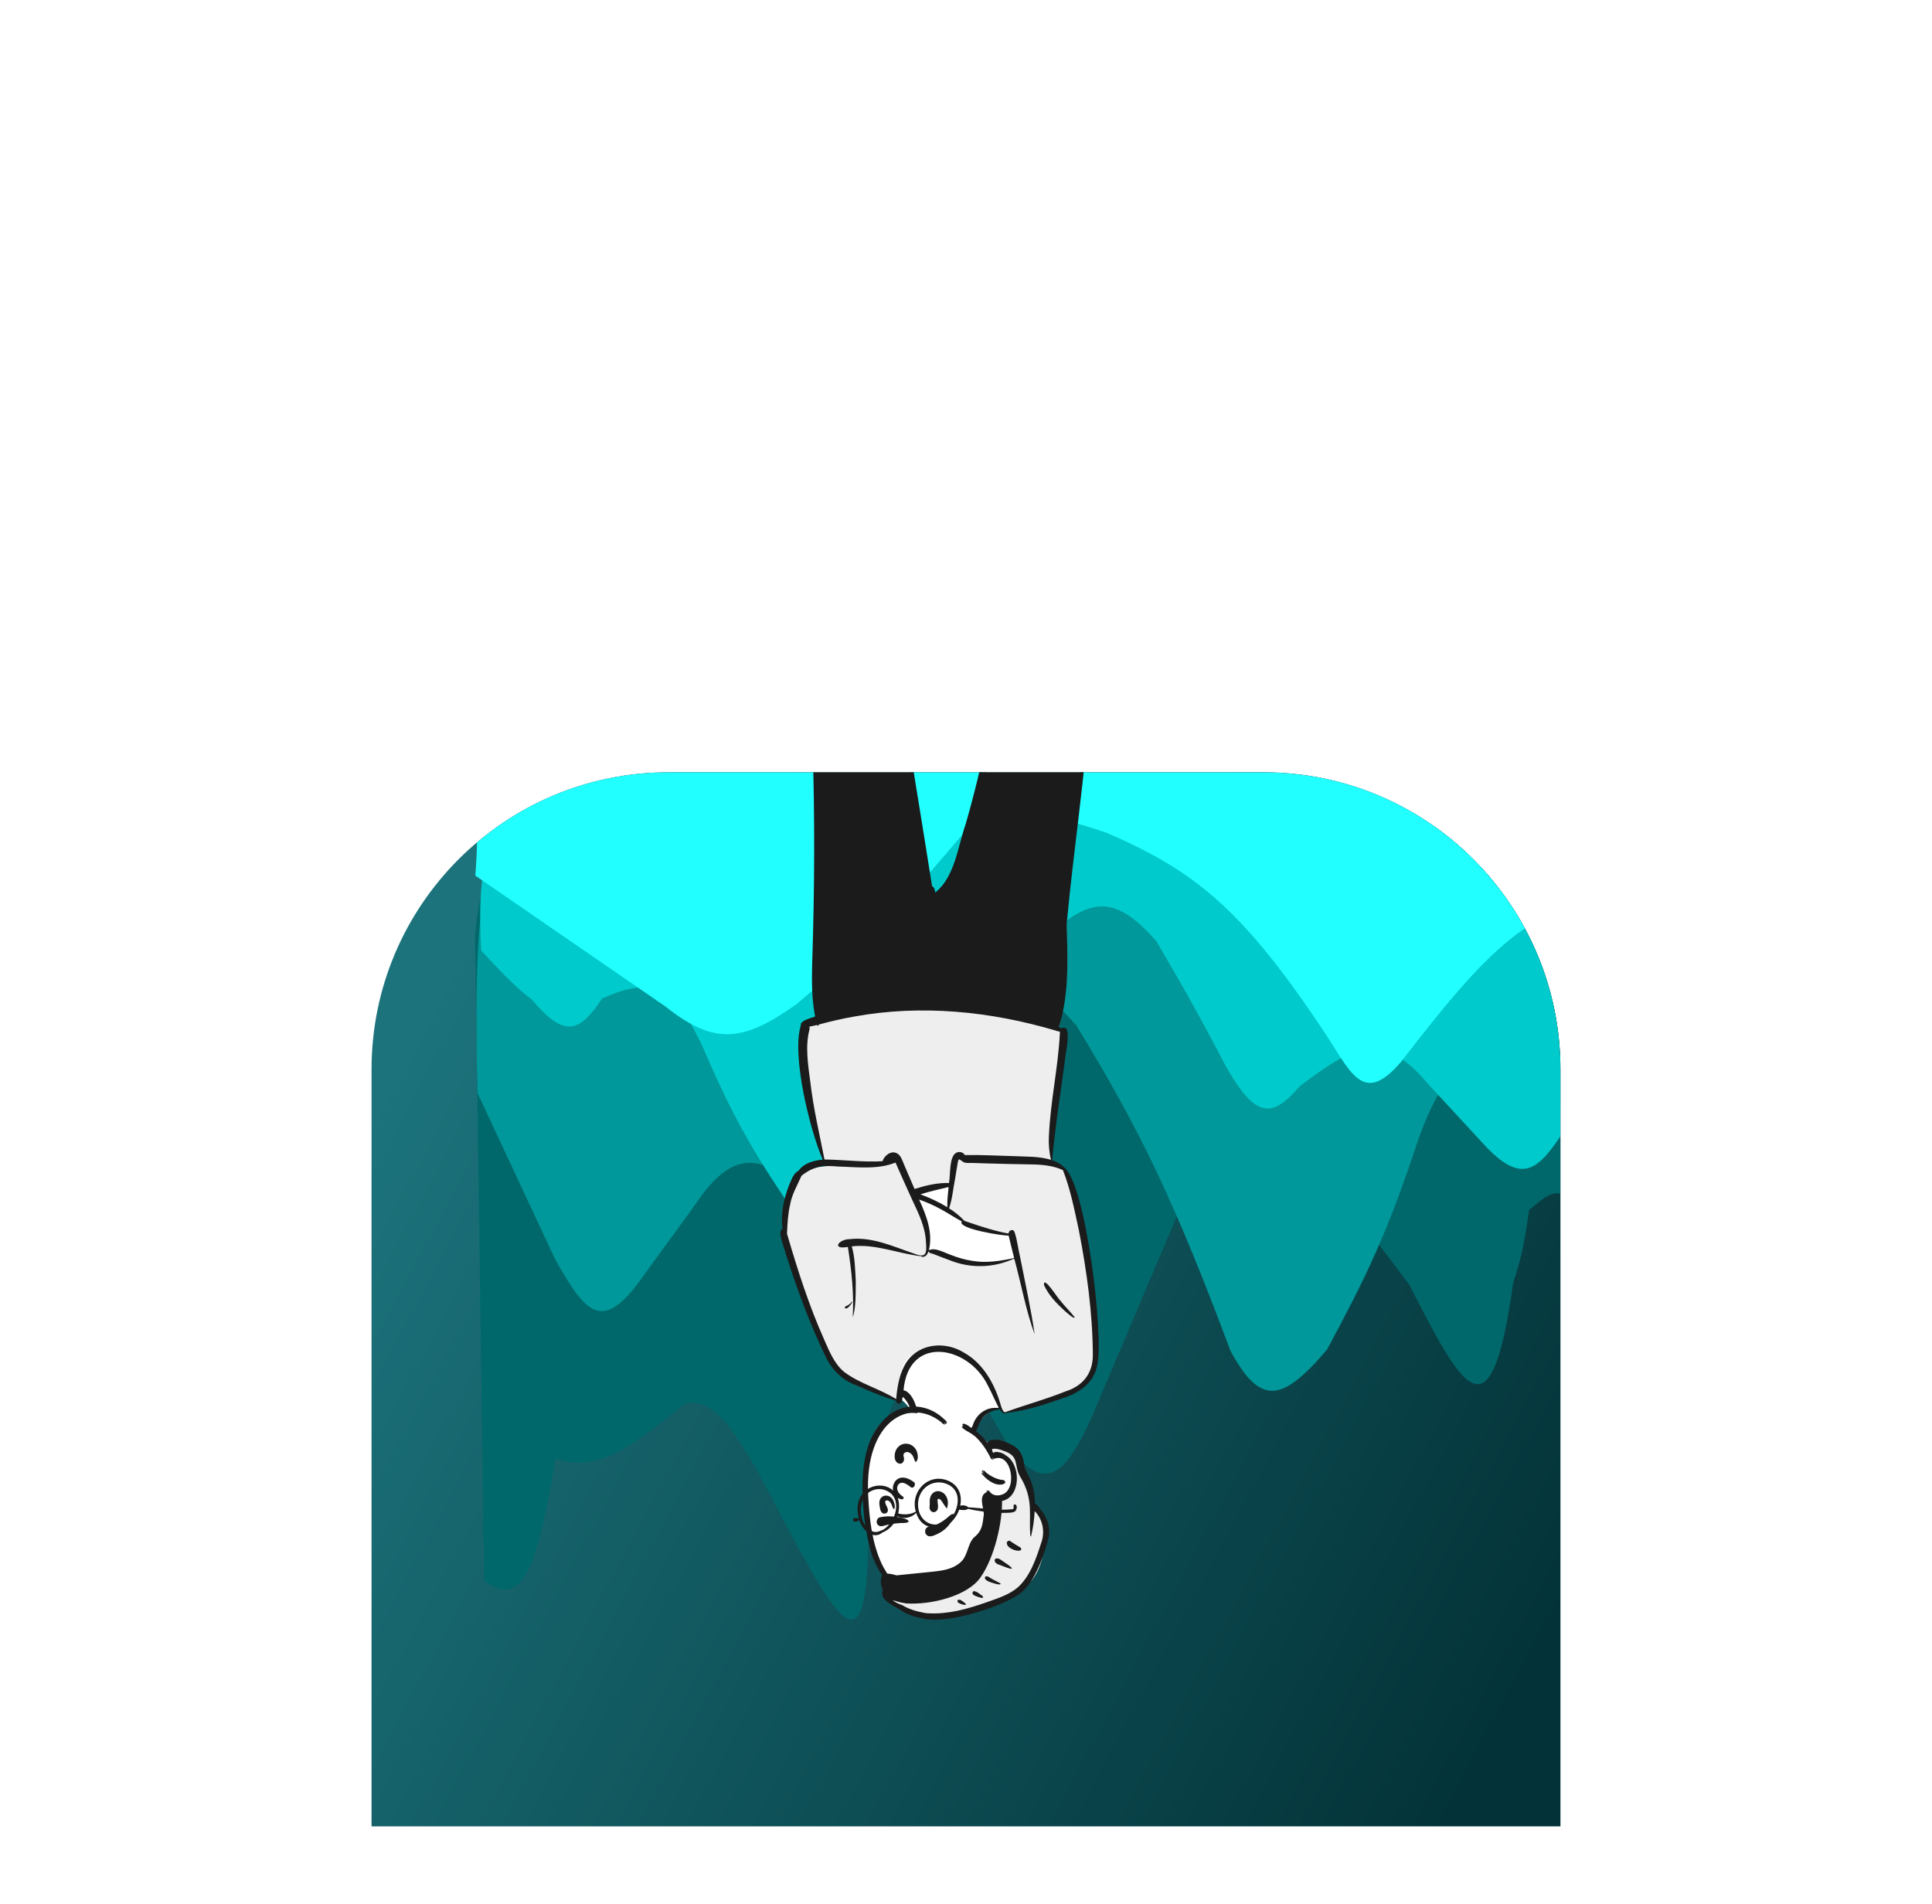 <svg width="416" height="410" viewBox="0 0 416 410" fill="none" xmlns="http://www.w3.org/2000/svg">
<g filter="url(#filter0_dddddd_116_6681)">
<g clip-path="url(#clip0_116_6681)">
<path d="M80 67C80 31.654 108.654 3 144 3H272C307.346 3 336 31.654 336 67V230H80V67Z" fill="url(#paint0_linear_116_6681)"/>
<g filter="url(#filter1_d_116_6681)">
<path d="M322.748 105.331L337.698 136.083L336.545 54.549C336.298 31.543 334.956 20.711 325.131 14.153L91.19 17.463C83.406 22.085 81.155 26.845 80.296 38.55L82.258 177.201C89.924 182.524 93.299 176.844 97.624 150.818C106.015 153.508 112.466 149.73 125.263 139.088C132.39 136.897 137.936 147.043 148.038 166.676C158.98 186.646 164.825 196.497 164.998 166.436L165.073 165.734C167.145 146.485 168.329 135.479 179.51 129.163C185.239 130.518 189.042 137.273 195.754 149.194L195.886 149.428C203.317 157.5 207.458 155.792 214.783 137.822L235.429 89.123C242.796 79.021 246.728 72.553 260.607 88.767C265.937 93.45 270.045 98.04 281.415 113.33C292.557 134.831 298.967 148.366 303.795 113.013C305.585 107.666 306.296 104.136 307.245 97.265C312.396 93.097 315.119 89.415 322.748 105.331Z" fill="#00686B"/>
</g>
<g filter="url(#filter2_d_116_6681)">
<path d="M319.892 68.713C322.684 66.015 324.919 63.318 330.454 55.771C330.719 37.802 329.489 28.424 322.361 14.193L88.405 17.503C82.711 23.221 79.713 27.547 80.82 72.095L97.529 107.866C103.686 118.739 107.232 123.732 115.173 113.302L127.387 96.547C137.18 81.685 143.564 86.578 155.011 96.156C161.336 104.511 164.802 104.162 170.796 90.721C176.215 77.307 179.347 70.211 184.999 57.829C193.852 45.111 199.316 45.853 209.724 57.479C223.866 80.593 231.105 96.031 242.952 127.603C249.38 139.48 254.032 138.74 263.755 127.309C272.126 111.672 276.683 102.508 283.411 82.021C289.225 65.967 294.008 63.589 304.716 68.927C309.874 77.587 313.069 79.027 319.892 68.713Z" fill="#00989A"/>
</g>
<g filter="url(#filter3_d_116_6681)">
<path d="M92.491 51.938C89.633 49.76 87.329 47.567 81.604 41.414C80.874 26.429 81.859 18.572 88.61 6.514L322.416 3.206C328.253 7.829 337.538 10.299 337.587 47.496L315.645 78.837C309.776 88.069 306.364 92.326 298.16 83.83L285.524 70.167C275.356 58.022 269.105 62.27 257.917 70.558C251.816 77.693 248.344 77.492 242.008 66.433C236.246 55.381 232.933 49.542 226.966 39.358C217.791 28.977 212.352 29.737 202.256 39.708C188.729 59.359 181.897 72.428 170.882 99.077C164.769 109.154 160.102 108.657 150.092 99.371C141.324 86.542 136.534 79.014 129.281 62.096C123.056 48.852 118.217 46.992 107.658 51.724C102.73 59.083 99.576 60.367 92.491 51.938Z" fill="#00CACB"/>
</g>
<g filter="url(#filter4_d_116_6681)">
<path d="M279.691 65.345C300.469 38.397 312.321 25.686 336.002 33.056C336.476 28.122 336.628 25.457 335.841 21.648C335.57 2.506 336.638 1.008 332.902 -2.957L79.999 0.621C80.105 8.121 81.371 12.224 80.348 25.263L121.27 53.438C132.155 62.139 138.325 60.777 149.387 53.04C163.073 41.569 170.951 33.199 185.201 16.477C197.261 10.583 204.085 11.931 216.286 16.037C234.972 24.178 245.415 32.012 263.896 60.092C269.204 68.419 271.904 74.459 279.691 65.345Z" fill="#22FFFF"/>
</g>
<path fill-rule="evenodd" clip-rule="evenodd" d="M157.842 -88.973C157.389 -86.541 158.266 -84.65 160.628 -83.319C160.849 -82.753 165.38 -81.066 169.029 -78.473C172.307 -76.144 174.746 -72.866 174.85 -72.683C175.374 -71.49 175.674 -70.621 175.749 -70.076C176.293 -66.155 176.166 -63.567 176.455 -62.352C174.836 -62.056 175.293 53.547 176.088 57.348C175.038 57.643 173.924 57.955 172.938 58.647C172.859 58.672 173.001 58.923 172.999 58.971C170.673 64.505 175.277 82.837 177.913 87.86C175.979 87.99 173.44 88.376 172.31 90.187C171.75 90.413 171.406 90.782 171.153 91.363C170.857 91.919 170.584 92.501 170.342 93.096C169.165 96.072 168.495 99.351 169.05 102.558C168.969 102.59 168.546 102.609 168.53 102.739C168.52 103.533 168.68 104.226 168.927 104.966C171.468 113.312 174.455 121.509 178.286 129.311C180.217 133.491 183.931 134.9 187.779 136.348C189.631 137.059 191.488 137.891 193.409 138.329C193.438 138.474 193.342 138.92 193.59 138.874C193.895 138.792 193.813 138.254 193.915 137.947C198.463 141.706 195.754 143.839 198.487 145.888C201.29 147.336 204.638 147.27 207.649 146.817C208.763 146.739 209.634 146.155 209.85 144.919C210.711 142.345 212.886 140.391 215.315 139.724C215.533 140.11 216.134 141.217 216.432 140.849C219.967 140.58 225.28 138.953 228.553 137.764C231.844 136.708 235.144 134.884 235.861 130.904C237.169 123.81 233.54 95.004 229.204 89.597L229.07 89.6C228.308 88.812 227.292 88.252 226.151 87.894C226.076 85.291 226.729 82.722 227.004 80.162C227.668 75.514 228.136 70.869 228.894 66.193C228.878 65.676 230.389 58.532 228.685 60.019C228.315 59.838 227.862 59.643 227.464 59.476C229.152 54.754 229.718 47.22 229.363 41.481C229.198 38.062 229.212 35.06 229.779 31.531C233.831 1.652 235.851 -64.906 235.924 -65.798C235.99 -66.65 235.155 -71.228 235.666 -72.465C236.121 -73.562 238.261 -73.007 238.649 -73.439C239.628 -75.348 239.101 -76.52 239.89 -78.419C240.316 -78.868 241.268 -79.85 241.566 -80.527C242.196 -81.243 252.766 -89.451 252.279 -90.616C252.279 -90.616 252.307 -91.185 252.319 -91.309C253.018 -97.233 251.477 -97.124 246.45 -97.797C239.102 -98.92 233.755 -96.007 227.73 -92.158C225.74 -90.57 222.94 -87.578 224.019 -84.204C224.054 -83.996 224.754 -80.43 225.048 -78.617C224.682 -77.629 225.277 -77.226 226.831 -77.407C226.464 -76.932 225.85 -70.929 226.169 -70.15C226.43 -68.123 226.218 -66.266 226.388 -64.176C225.406 -64.217 211.649 25.46 201.077 31.408C200.987 30.819 201.074 29.714 200.351 29.631C195.917 1.342 185.437 -62.012 185.064 -62.109C185.491 -65.376 185.184 -72.898 185.07 -76.12C185.151 -76.209 185.525 -76.603 185.584 -76.698C185.598 -76.674 185.84 -76.96 185.853 -76.967L185.89 -76.883C186.918 -79.724 188.463 -82.669 186.893 -85.354C187.983 -85.31 187.72 -87.585 187.728 -88.637C187.03 -90.669 169.228 -95.534 165.288 -95.646C163.987 -95.842 158.054 -93.521 156.908 -93.176C155.42 -92.812 157.009 -89.826 157.842 -88.973Z" fill="white"/>
<path fill-rule="evenodd" clip-rule="evenodd" d="M215.426 139.922L215.315 139.724C212.512 131.869 208.256 127.748 202.546 127.361C196.837 126.974 193.981 129.078 193.977 133.674L193.545 138.877C193.353 138.863 193.436 138.464 193.408 138.329C191.487 137.891 189.63 137.059 187.779 136.348L187.203 136.131C183.564 134.752 180.12 133.282 178.286 129.311C174.454 121.509 171.467 113.312 168.926 104.967C168.679 104.226 168.519 103.533 168.53 102.739C168.546 102.609 168.968 102.59 169.049 102.559C168.494 99.352 169.165 96.072 170.342 93.096C170.584 92.501 170.856 91.919 171.152 91.363C171.406 90.782 171.75 90.413 172.309 90.187C173.44 88.376 175.979 87.99 177.913 87.86C175.277 82.837 170.673 64.505 172.999 58.972C173.001 58.923 172.892 57.537 172.972 57.511C173.957 56.819 175.762 56.372 176.812 56.077L178.701 55.707C178.613 55.2 175.908 54.92 175.831 51.983L228.246 48.253C228.029 52.349 228.161 55.086 227.086 58.091L228.557 58.628C228.909 58.777 228.367 59.864 228.685 60.019C230.388 58.533 228.878 65.676 228.894 66.193C228.135 70.869 227.667 75.514 227.004 80.162C226.728 82.722 226.439 84.743 226.514 87.346C227.631 87.696 228.122 87.66 228.878 88.423L229.172 88.793L229.426 89.574C233.762 94.981 237.168 123.81 235.861 130.904C235.143 134.884 231.843 136.708 228.552 137.764L228.354 137.836C225.068 139.018 219.896 140.585 216.431 140.849C216.175 141.166 215.694 140.39 215.426 139.922ZM209.783 108.994C212.486 108.889 215.346 108.43 218.361 107.616L218.811 106.862L218.162 102.455C216.298 102.741 214.316 102.531 212.214 101.825L212.114 101.791C209.975 101.057 208.444 100.49 207.522 100.089L204.124 97.2L204.968 91.773L204.714 91.77C200.596 91.727 198.295 92.041 197.81 92.714C197.316 93.4 197.111 94.082 197.196 94.761L197.307 95.021C199.102 99.223 199.92 101.939 199.761 103.166C199.6 104.418 199.638 105.393 199.874 106.091L200.108 106.213C203.908 108.169 207.133 109.096 209.783 108.994Z" fill="#EEEEEE"/>
<path fill-rule="evenodd" clip-rule="evenodd" d="M209.146 145.638C208.577 145.679 208.438 144.901 208.815 144.562L208.83 144.549C209.152 144.279 209.299 144.043 209.463 143.626C210.243 141.056 212.662 139.505 215.104 139.95C214.197 138.27 213.568 136.634 212.662 134.983C208.449 126.415 195.609 124.07 194.549 136.091C196.901 136.493 198.504 142.166 197.073 143.933L197.025 143.726C196.507 141.5 196.123 139.215 194.5 137.584C194.452 137.57 194.407 137.567 194.362 137.569C194.315 137.879 194.258 138.185 194.184 138.486C194.005 139.221 192.962 139.124 192.961 138.337C189.815 137.424 186.774 136.075 183.748 134.776C181.232 133.695 179.132 131.668 177.878 129.048C174.37 121.884 171.61 114.284 169.163 106.627C168.979 105.586 167.223 101.761 168.504 101.337C168.063 98.147 168.75 94.876 169.895 91.952C170.436 90.849 170.789 89.335 171.942 88.839C173.093 87.125 175.299 86.607 177.144 86.418C174.409 80.118 170.399 63.957 172.44 57.514C172.196 56.479 174.812 55.882 175.508 55.617C174.796 51.931 174.773 48.108 174.873 44.365C175.937 12.43 175.136 -19.609 171.491 -51.37C171.272 -53.35 171.043 -55.33 170.804 -57.308L170.66 -58.494C170.471 -60.073 170.301 -61.647 170.272 -63.245C170.262 -63.8 170.67 -64.149 171.089 -64.194C172.464 -65.233 174.361 -65.314 175.987 -65.615C175.632 -67.324 175.366 -70.002 174.805 -71.43C173.765 -71.09 173.045 -72.134 174.07 -72.779C172.75 -73.511 172.028 -74.982 170.955 -75.993C168.166 -74.625 167.565 -76.484 169.867 -77.003C169.214 -77.553 168.525 -78.058 167.813 -78.535L167.764 -78.526C166.952 -78.359 165.438 -77.56 165.013 -78.524C164.812 -79.225 165.604 -79.481 166.18 -79.589C165.652 -79.924 165.122 -80.256 164.592 -80.588C164.149 -80.353 163.711 -80.065 163.257 -79.873C162.133 -79.553 161.973 -81.157 163.45 -81.305C162.494 -82.017 161.23 -81.537 160.597 -82.569C158.391 -83.441 157.254 -86.289 157.671 -88.616C156.882 -89.326 156.304 -90.414 156.199 -91.525C156.006 -92.713 156.833 -93.869 157.999 -94.228C159.307 -94.762 160.636 -95.254 161.963 -95.72L162.101 -95.778C163.192 -96.232 164.386 -96.648 165.539 -96.621C172.381 -96.44 181.599 -93.731 187.208 -90.133C188.614 -89.068 188.959 -86.312 187.118 -85.355C188.048 -83.679 187.684 -82.42 187.389 -80.543C187.182 -79.319 186.885 -78.059 186.303 -76.91C186.251 -76.809 186.117 -76.833 186.106 -76.931C185.975 -78.199 186.033 -79.504 186.07 -80.787L186.074 -80.929C186.107 -82.113 186.265 -82.554 185.928 -83.66C185.116 -86.484 178.294 -87.646 175.589 -88.719C173.474 -89.345 171.331 -89.895 169.16 -90.368L169.001 -90.399C167.17 -90.765 165.276 -91.352 163.378 -90.936C162.418 -90.111 160.922 -90.275 159.983 -89.337C158.581 -87.548 159.834 -85.054 160.924 -83.52C161.906 -83.906 162.792 -83.006 163.544 -82.541L163.572 -82.523C164.34 -82.036 165.072 -82.427 165.841 -81.94L166.009 -81.981C168.74 -82.661 170.846 -83.396 166.522 -81.513C167.264 -81.047 168.008 -80.577 168.731 -80.081C170.165 -80.327 171.713 -81.214 173.05 -81.341C172.184 -80.389 170.973 -79.833 169.833 -79.284C170.53 -78.751 171.195 -78.177 171.795 -77.54L172.338 -77.711C175.674 -78.755 176.989 -79.07 172.537 -76.666C173.471 -75.618 173.678 -74.021 174.699 -73.041C176.263 -73.463 177.684 -74.277 178.932 -75.305C179.436 -75.732 179.808 -76.255 180.2 -76.779C182.045 -79.595 185.051 -80.135 186.112 -76.615C186.131 -76.543 186.028 -76.494 185.996 -76.554L185.992 -76.563C185.509 -77.638 184.049 -78.468 182.885 -77.743L182.85 -77.721C181.712 -77.014 181.223 -75.641 180.342 -74.686C179.152 -73.418 177.633 -72.54 176.056 -71.865C176.504 -70.332 176.744 -67.52 176.77 -65.702C179.459 -65.945 182.176 -65.908 184.844 -65.451C184.29 -68.811 184.399 -73.214 184.088 -76.217C183.767 -77.216 185.457 -77.913 185.678 -76.914C185.904 -73.661 185.794 -68.952 185.48 -65.3L185.672 -65.257C185.853 -65.215 186.044 -65.163 186.202 -65.075C187.892 -65.35 187.611 -60.62 187.947 -59.306C190.993 -30.154 196.148 -1.346 200.7 27.555C201.184 27.735 201.293 28.37 201.392 28.899C205.591 25.538 206.206 19.12 207.95 14.096C215.41 -11.854 218.142 -39.034 222.979 -65.648L222.947 -65.656C222.923 -65.662 222.923 -65.666 222.971 -65.664L222.982 -65.664L222.982 -65.665C222.618 -65.704 222.317 -66.108 222.523 -66.503C223.127 -67.981 224.974 -67.537 226.181 -67.492C225.978 -69.725 226.23 -74.57 225.875 -76.553C224.39 -76.525 224.226 -78.305 223.989 -79.358L223.969 -79.466C223.637 -81.267 222.624 -84.63 223.226 -86.12C222.157 -87.403 222.82 -89.228 223.841 -90.171C224.937 -91.127 226.324 -91.716 227.575 -92.469C233.489 -95.355 239.111 -100.696 246.56 -99.012L246.884 -98.95C252.097 -97.958 253.602 -97.486 252.792 -91.862C253.257 -90.744 253.308 -89.501 252.753 -88.475C251.753 -86.952 250.008 -86.073 248.638 -84.893C246.311 -83.044 243.822 -81.409 241.554 -79.49C241.644 -79.411 241.524 -79.376 241.453 -79.387C239.857 -77.913 240.106 -75.476 239.021 -73.689C238.768 -72.78 237.322 -72.505 236.36 -72.592C236.724 -70.93 235.557 -63.254 235.163 -68.629L235.16 -68.706C235.124 -69.537 234.893 -72.306 235.096 -72.858C231.876 -73.795 231.062 -77.103 230.278 -79.769L230.233 -79.78C230.014 -79.833 229.721 -79.871 229.604 -80.099C228.609 -79.351 228.377 -77.943 227.416 -77.154C227.703 -76.927 227.735 -76.476 227.607 -76.119C227.217 -74.256 227.122 -69.548 226.506 -67.46C229.799 -67.051 233.143 -66.907 236.376 -66.059C236.774 -66.521 237.632 -66.396 237.63 -65.59C237.317 -48.033 236.289 -30.503 234.815 -13.027C233.68 3.322 231.197 19.515 229.661 35.794L229.728 38.018C229.928 44.702 230.027 51.49 227.988 57.87C228.192 57.958 228.395 58.049 228.595 58.145C231.027 56.929 229.34 63.809 229.296 65.039C228.355 72.197 227.197 79.361 226.56 86.551C227.532 86.892 228.437 87.394 229.205 88.145C233.829 91.946 237.664 124.026 236.289 130.559C235.598 134.662 232.081 136.801 228.691 137.853L228.191 138.029C224.41 139.352 220.559 140.567 216.586 140.982C216.449 141.128 216.031 141.104 215.971 140.989C215.716 140.834 215.466 140.523 215.253 140.193C209.751 141.1 211.399 144.988 209.146 145.638ZM186.965 -85.607C187.665 -87.557 186.58 -88.977 184.824 -89.717C178.736 -92.509 171.975 -94.681 165.113 -94.881C163.046 -94.249 161.012 -93.257 158.918 -92.612L158.827 -92.59C158.088 -92.412 157.744 -92.249 157.841 -91.407L157.827 -91.064C157.802 -90.455 157.785 -89.848 157.848 -89.243C158.433 -90.967 160.345 -91.977 162.04 -92.386C164.695 -93.894 167.783 -92.584 170.468 -92.086C174.846 -90.818 184.284 -88.925 186.965 -85.607ZM224.48 -87.097L224.568 -87.13C225.333 -87.422 226.109 -87.773 226.987 -87.57C230.813 -89.157 234.528 -90.932 238.212 -92.774C242.176 -95.044 248.595 -97.755 252.298 -92.78C251.69 -95.441 252.367 -96.385 248.994 -96.924C243.61 -98.61 239.38 -97.477 235.073 -94.723C231.91 -92.884 228.49 -91.388 225.437 -89.404L225.396 -89.37C224.8 -88.867 224.092 -87.964 224.48 -87.097ZM232.987 -75.868C234.079 -73.866 236.85 -72.851 238.849 -73.682C238.979 -75.658 238.359 -77.841 239.438 -79.595C238.417 -79.75 237.398 -79.934 236.38 -80.127L235.448 -80.304C234.991 -80.395 234.407 -80.558 234.462 -81.086C234.524 -81.669 235.228 -81.519 235.697 -81.391L235.88 -81.34C237.199 -80.972 238.516 -80.595 239.821 -80.166C240.468 -81.007 241.354 -81.681 242.213 -82.333L241.845 -82.364C240.556 -82.472 239.255 -82.565 237.976 -82.799C237.416 -82.957 237.503 -83.786 238.072 -83.742C239.603 -83.37 241.131 -82.941 242.682 -82.691C243.414 -83.263 244.141 -83.838 244.875 -84.408C243.382 -84.585 241.891 -84.548 240.403 -84.629C239.44 -84.689 239.385 -86.121 240.348 -86.076C242.086 -85.969 243.839 -85.477 245.513 -84.904L246.358 -85.562C247.344 -86.329 248.333 -87.094 249.332 -87.844C249.933 -88.298 250.715 -88.737 251.123 -89.376C252.394 -91.833 248.898 -93.999 246.597 -93.872C243.099 -93.778 240.264 -91.683 237.247 -90.378C235.57 -89.855 227.138 -84.814 226.307 -86.023C225.824 -85.745 225.142 -85.625 224.804 -85.186C224.808 -83.214 225.267 -81.166 225.663 -79.193C225.741 -78.849 225.913 -78.439 225.944 -78.084C227.356 -78.718 227.68 -80.92 229.576 -80.807C229.852 -81.334 230.771 -81.129 231.198 -80.735C231.662 -80.307 231.743 -79.682 231.871 -79.127L231.93 -78.873C232.17 -77.851 232.452 -76.806 232.987 -75.868ZM196.92 92.748L197.148 92.675C199.473 91.942 201.914 91.383 204.336 91.462C204.687 89.721 204.311 85.627 205.984 84.906C206.555 84.645 207.435 84.805 207.726 85.442C211.241 85.374 214.792 85.58 218.314 85.672C220.967 85.797 223.71 85.683 226.29 86.46C225.916 84.777 225.745 83.116 225.851 81.375C226.159 73.956 227.835 66.674 228.206 59.284L228.223 58.932L228.242 58.943C228.242 58.929 228.242 58.915 228.242 58.901C228.049 58.848 227.856 58.793 227.663 58.736C227.597 58.776 227.503 58.743 227.452 58.674C213.278 54.463 198.349 52.973 183.848 55.628C181.308 56.074 178.792 56.66 176.297 57.335C176.328 57.58 175.987 57.658 175.918 57.428C175.364 57.556 174.81 57.694 174.257 57.794C174.332 57.998 174.352 58.22 174.291 58.425C173.345 62.016 173.996 66.045 174.48 69.713C175.135 75.349 176.435 80.852 177.528 86.394C181.691 86.439 185.85 87.02 190.021 86.766C190.413 85.505 191.905 84.4 193.133 85.065C194 85.532 194.293 86.612 194.668 87.499C195.409 89.254 196.164 91.001 196.92 92.748ZM216.408 140.82C220.716 139.244 225.147 138.067 229.41 136.338C232.966 135.222 235.323 132.666 235.313 128.462C235.262 119.459 234.01 110.456 232.304 101.648L232.218 101.25C231.297 97.009 230.451 92.69 228.866 88.675C226.74 87.697 224.362 87.487 222.076 87.453C218.741 87.396 215.406 87.335 212.071 87.226L209.457 87.142C208.698 87.118 207.652 87.3 207.059 86.679C207.005 86.591 206.903 86.606 206.823 86.553L206.807 86.541C206.722 86.483 206.632 86.337 206.514 86.37C206.322 86.444 206.264 86.87 206.226 87.074L206.222 87.092C206.011 88.184 205.87 89.296 205.678 90.392C205.228 92.553 205.086 94.824 204.355 96.904C205.546 97.667 206.674 98.549 207.653 99.609L208.799 99.999C211.541 100.93 214.312 101.827 217.153 102.339C217.194 101.661 218.066 101.241 218.425 101.935C219.043 103.713 219.22 105.663 219.67 107.503C220.742 113.003 221.975 118.477 222.784 124.032C220.956 119.155 219.874 113.125 218.416 107.834C218.36 107.873 218.279 107.855 218.273 107.768C213.914 109.768 208.993 109.883 204.546 108.111C203.433 107.674 202.304 107.286 201.196 106.834C200.815 106.619 200.074 106.662 199.93 106.165C199.809 106.511 199.642 106.836 199.411 107.061C199.343 107.231 198.508 107.563 198.412 107.235C193.417 106.682 188.497 104.51 183.403 105.105C184.1 107.492 184.129 110.098 184.266 112.586L184.265 112.867C184.254 115.323 184.295 118.361 183.612 120.408C183.903 115.309 183.353 110.234 182.564 105.224C178.979 105.871 180.552 103.557 182.956 103.548C187.785 102.98 192.347 105.147 196.871 106.679C199.348 107.648 199.589 106.737 199.383 104.215C199.253 100.926 197.773 97.977 196.425 95.106L195.817 93.765C194.806 91.532 193.809 89.314 192.824 87.053C188.961 88.623 184.521 88.015 180.453 87.913C177.34 87.608 175.123 87.845 172.579 89.902C171.71 91.909 170.537 93.827 170.136 96.069C169.65 98.128 169.545 100.269 169.462 102.387L169.633 102.972C171.835 110.48 174.239 117.942 177.405 125.051L177.577 125.443C178.652 127.905 179.748 130.491 181.796 132.166C185.222 134.717 189.378 135.746 192.964 137.995L192.98 137.82C193.228 135.072 193.731 132.213 195.249 129.951C198.058 125.866 203.646 125.538 207.536 127.971C211.572 130.199 214.109 134.539 215.439 139.128L215.454 139.178C215.578 139.587 215.926 140.825 216.408 140.82ZM203.977 96.667C203.923 95.211 204.131 93.765 204.254 92.321C202.221 92.842 200.189 93.229 198.195 93.904C200.191 94.638 202.137 95.54 203.977 96.667ZM209.367 108.222C212.381 108.745 215.427 108.245 218.363 107.616C217.979 105.998 217.549 104.397 217.18 102.776C216.123 102.87 206.007 101.317 207.08 99.714C205.564 98.906 204.121 97.943 202.611 97.116C201.093 96.284 199.519 95.58 197.901 95.02L197.993 95.222C199.494 98.514 200.921 102.23 200.005 105.927C201.402 105.249 203.394 106.512 204.79 106.96C206.277 107.544 207.802 107.991 209.367 108.222ZM231.388 120.346C231.402 120.956 229.607 119.273 229.375 119.1L229.234 118.97C227.513 117.393 225.806 115.65 224.796 113.433C224.643 111.221 227.872 116.468 228.304 116.779C229.268 118.029 230.425 119.101 231.388 120.346ZM183.404 116.98C183.865 116.794 182.657 118.573 182.155 118.466C181.958 118.505 181.774 118.199 181.989 118.083L182.096 118.026C182.597 117.765 183.111 117.538 183.404 116.98Z" fill="#1B1B1B"/>
<path fill-rule="evenodd" clip-rule="evenodd" d="M203.139 184.678C199.097 184.834 194.164 182.878 193.75 182.851L193.739 182.851C193.522 182.859 192.647 182.185 191.114 180.829L192.583 177.35L192.449 177.22C191.803 176.593 191.251 176.021 190.815 175.57C187.256 171.885 186.064 156.926 186.666 151.67C187.268 146.413 188.56 141.243 195.493 140.975C202.427 140.707 210.317 144.97 211.56 146.345C212.388 147.261 213.296 147.68 214.282 147.603C214.324 147.657 214.367 147.711 214.409 147.766L214.555 147.783C215.93 147.946 216.92 148.2 217.526 148.543C218.71 149.214 220.126 152.926 220.158 153.755C220.189 154.575 222.317 160.469 222.379 161.099L222.38 161.117C222.401 161.645 224.973 163.976 225.003 164.746C225.032 165.517 225.53 165.451 225.136 168.186L225.021 168.989C224.601 171.901 223.746 176.729 219.859 178.963C215.588 181.418 207.221 184.52 203.139 184.678Z" fill="white"/>
<path fill-rule="evenodd" clip-rule="evenodd" d="M203.139 184.649C199.097 184.805 194.164 182.849 193.75 182.822L193.739 182.822C193.522 182.83 192.647 182.156 191.114 180.8L191.444 180.02C199.396 179.541 204.846 178.622 207.794 177.262C211.213 175.685 213.182 170.12 213.702 160.567C214.892 159.892 216.074 159.017 217.248 157.943C218.422 156.87 218.709 156.327 218.108 156.317C218.075 154.114 217.855 152.584 217.447 151.726C217.039 150.867 215.725 150.404 213.503 150.335L212.861 148.295L212.902 147.336C213.343 147.532 213.803 147.611 214.282 147.574C214.324 147.628 214.367 147.682 214.409 147.737L214.555 147.754C215.93 147.917 216.92 148.171 217.526 148.514C218.71 149.185 220.126 152.897 220.158 153.726C220.189 154.546 222.317 160.44 222.379 161.07L222.38 161.088C222.401 161.616 224.973 163.947 225.003 164.717C225.032 165.488 225.53 165.422 225.136 168.157L225.021 168.96C224.601 171.872 223.746 176.7 219.859 178.934C215.588 181.389 207.221 184.491 203.139 184.649Z" fill="#EEEEEE"/>
<path fill-rule="evenodd" clip-rule="evenodd" d="M220.536 179.044C218.46 181.653 206.267 186.036 199.99 185.449L199.802 185.43C199.301 185.38 198.806 185.294 198.316 185.171C196.733 184.831 195.092 184.287 193.758 183.325C192.645 182.538 189.184 181.317 190.105 179.111C189.702 178.353 189.526 177.404 189.749 176.634C189.77 176.37 189.835 176.125 189.92 175.871C189.074 174.616 188.388 173.187 187.824 171.824C186.798 168.38 186.104 164.781 185.885 161.234C185.355 154.501 185.719 146.42 190.919 141.852C194.055 138.963 199.132 138.674 202.908 141.959C203.126 142.219 204.126 142.904 203.806 143.044C203.705 142.936 203.602 142.831 203.497 142.728C203.502 142.74 203.503 142.752 203.502 142.764L203.6 142.855C203.787 143.029 204.029 143.283 203.762 143.242C203.75 143.228 203.737 143.215 203.724 143.201C203.667 143.166 203.623 143.136 203.589 143.109L203.572 143.095L203.577 143.101C203.736 143.273 203.834 143.45 203.602 143.343L203.572 143.329C203.466 143.216 203.359 143.108 203.25 143.004C203.252 143.016 203.251 143.029 203.245 143.043L203.346 143.143C203.446 143.241 203.431 143.242 203.388 143.327C203.602 143.63 203.217 143.46 203.186 143.34C202.952 143.41 202.725 142.932 202.57 142.879C195.673 137.517 186.17 142.878 186.932 158.53L186.946 158.837C187.186 163.842 187.77 168.973 189.838 173.432C190.039 173.862 190.261 174.279 190.503 174.681C190.671 174.983 190.85 175.277 191.041 175.562C191.546 175.587 192.046 175.669 192.541 175.806C192.711 175.846 192.879 175.891 193.048 175.945C195.469 175.706 197.835 175.457 200.263 175.214L201.021 175.132C203.077 174.908 205.2 174.593 206.81 173.134C208.393 171.801 208.304 169.296 209.647 167.848C211.582 166.291 211.545 164.956 211.845 162.761C211.753 161.119 210.619 158.771 212.504 158.005C212.162 157.514 212.621 157.739 212.663 157.914C212.666 157.913 212.67 157.912 212.673 157.911C212.363 157.338 212.799 157.69 212.844 157.876C212.867 157.882 212.89 157.899 212.914 157.923C212.604 157.422 213.086 157.763 213.062 157.857C213.658 158.776 214.815 158.878 215.617 158.597C215.626 158.563 215.662 158.559 215.685 158.576C219.104 157.624 217.912 149.842 214.404 150.734C214.254 150.774 214.255 150.694 214.225 150.687C214.315 150.919 214.081 150.832 214.082 150.783L214.068 150.784C214.057 150.786 214.061 150.787 214.053 150.784C214.15 151.261 213.679 150.583 213.713 150.553C213.7 150.562 213.685 150.568 213.671 150.57L213.688 150.615C213.77 150.828 213.761 150.738 213.765 150.862C213.826 151.012 213.828 150.945 213.818 151.045C213.63 151.217 213.553 150.718 213.487 150.684C213.605 150.85 213.521 150.992 213.413 150.904C212.545 149.102 211.45 147.419 210.068 146.114C209.918 145.994 209.766 145.876 209.609 145.765C209.022 145.248 208.141 144.935 207.593 144.478C207.593 144.47 207.596 144.46 207.601 144.45L207.589 144.439L207.576 144.426L207.388 144.337C207.332 144.288 207.281 144.234 207.235 144.173C207.187 144.117 207.144 144.054 207.107 143.987C207.086 143.905 207.123 143.869 207.197 143.902C207.229 143.912 207.261 143.925 207.293 143.937C207.291 143.934 207.29 143.932 207.288 143.93C207.277 143.913 207.2 143.738 207.282 143.764L207.292 143.768C207.337 143.784 207.382 143.802 207.426 143.819C207.372 143.751 207.322 143.676 207.278 143.614C207.232 143.565 207.202 143.507 207.189 143.44C207.189 143.403 207.207 143.386 207.242 143.39C207.295 143.406 207.347 143.424 207.4 143.443L207.384 143.413C207.344 143.336 207.287 143.206 207.381 143.247C207.461 143.27 207.538 143.298 207.615 143.329C207.621 143.315 207.633 143.309 207.659 143.321C207.903 143.406 208.141 143.511 208.369 143.638C208.571 143.786 208.775 143.932 208.977 144.079C209.167 144.194 209.351 144.322 209.528 144.468C210.701 145.23 211.74 146.217 212.577 147.327C213.854 146.02 216.552 147.118 218.23 148.038C219.715 148.861 220.348 150.464 220.563 152.211C220.961 154.559 222.754 155.298 222.832 160.48C222.834 160.479 222.837 160.479 222.841 160.478C222.906 160.497 222.969 160.522 223.029 160.555C223.091 160.585 223.149 160.62 223.204 160.663L223.274 160.76C223.309 160.78 223.34 160.8 223.365 160.821L223.376 160.804C223.413 160.751 223.39 160.829 223.388 160.844L223.509 161.01C223.796 161.405 224.112 161.849 224.368 162.203L224.375 162.188C224.38 162.177 224.383 162.168 224.38 162.165C224.993 163.05 225.578 164.125 225.77 165.181C225.98 165.991 225.943 166.837 225.816 167.6C225.253 170.277 223.302 176.362 220.536 179.044ZM203.452 142.979L203.489 143.013L203.456 142.97C203.438 142.948 203.42 142.929 203.392 142.909C203.394 142.916 203.394 142.923 203.393 142.931C203.412 142.946 203.432 142.962 203.452 142.979ZM199.966 184.116C204.217 184.35 208.343 183.169 212.336 181.777L212.611 181.678C214.881 180.872 217.286 180.133 219.169 178.523C221.794 176.144 223.055 172.473 224.149 169.087C225.12 166.564 224.467 163.788 222.791 162.118C222.69 163.846 222.469 165.528 222.087 167.203C222.004 167.465 222.078 167.548 221.879 167.589C221.403 163.133 222.768 159.775 219.61 154.594C218.232 152.146 219.645 150.26 215.976 149.086L215.876 149.048C215.11 148.766 214.278 148.553 213.546 148.755L213.617 148.87C213.689 148.989 213.712 149.047 213.615 149.103C213.618 149.108 213.622 149.114 213.626 149.121C213.712 149.282 213.795 149.445 213.875 149.61C213.904 149.598 213.933 149.589 213.964 149.579C213.942 149.539 213.938 149.499 213.994 149.483C214.19 149.4 214.393 149.362 214.602 149.368L214.647 149.37C214.884 149.377 215.035 149.418 215.17 149.457C215.214 149.463 215.259 149.469 215.303 149.478C215.735 149.565 216.199 149.812 216.502 150.062C219.928 152.012 219.856 159.103 215.758 159.931C215.845 164.39 214.199 171.983 211.148 176.353C208.393 180.371 200.525 182.37 194.983 181.987C194.901 181.961 194.819 181.934 194.738 181.908C193.883 181.858 193.055 181.474 192.196 181.314C192.827 181.792 193.534 182.1 194.26 182.356C195.721 183.254 197.374 183.707 198.966 184.01C199.296 184.085 199.629 184.121 199.966 184.116ZM215.808 156.344C215.592 156.484 215.612 156.356 215.563 156.395C213.973 156.599 212.194 155.138 211.254 153.899C211.321 153.816 211.521 154.046 211.556 154.082C211.56 154.077 211.565 154.073 211.571 154.07L211.544 154.033C211.161 153.48 211.903 154.12 211.975 154.255C211.987 154.247 211.998 154.243 212.012 154.245C211.953 154.186 211.773 154.034 211.739 153.922L211.692 153.882C211.242 153.493 211.267 153.186 211.781 153.744C211.768 153.717 211.763 153.693 211.77 153.673L211.753 153.661C211.504 153.485 211.285 152.977 211.811 153.487C211.744 153.103 212.326 153.829 212.344 153.823C213.334 154.609 214.777 155.355 215.983 155.416L216.025 155.42C216.247 155.442 216.354 155.51 216.282 155.671C216.557 155.731 216.499 155.88 216.37 155.88C216.567 156.011 216.4 156.149 216.286 156.102C216.372 156.331 216.059 156.188 216.032 156.222C215.884 156.496 215.832 156.274 215.808 156.344ZM219.706 170.572C218.952 170.909 216.654 170.077 216.788 168.853C216.885 168.569 217.234 168.395 217.489 168.544L217.825 168.77C218.408 169.164 218.933 169.508 219.556 169.847C219.894 170.014 220.051 170.391 219.706 170.572ZM215.418 172.549L215.722 172.748C217.362 173.83 219.686 175.475 215.614 173.837C215.15 173.641 214.539 173.538 214.272 173.072C213.847 172.211 214.874 172.112 215.418 172.549ZM215.436 177.685C215.585 178.212 213.967 177.65 213.497 177.503L213.425 177.477C212.966 177.31 212.442 177.159 212.156 176.744C211.817 176.167 212.452 176.02 212.859 176.271C213.695 176.821 214.603 177.225 215.436 177.685ZM211.479 180.32C212.417 181.357 209.976 180.423 209.606 180.152L209.595 180.144C209.319 179.947 209.356 179.5 209.603 179.359C210.32 179.317 210.873 179.951 211.479 180.32ZM207.441 181.652C208.911 182.719 207.011 182.258 206.341 181.843C205.88 181.431 206.31 180.689 207.441 181.652Z" fill="#1B1B1B"/>
<path fill-rule="evenodd" clip-rule="evenodd" d="M194.545 151.411C194.416 151.68 194.106 151.936 193.812 151.91C192.496 151.793 192.431 150.059 192.898 149.027C193.311 148.112 194.219 147.549 195.151 147.591C196.13 147.634 196.986 148.228 197.39 149.211C197.658 149.861 197.817 151.074 197.19 151.541C197.178 151.55 197.159 151.549 197.149 151.537C196.825 151.157 196.79 150.569 196.503 150.143C196.236 149.747 195.832 149.427 195.373 149.392C195.03 149.367 194.69 149.515 194.569 149.855C194.504 150.039 194.516 150.137 194.548 150.26L194.576 150.368C194.677 150.744 194.726 151.031 194.545 151.411ZM194.488 159.029C193.788 158.602 192.706 157.585 193.397 156.432C194.224 155.408 195.514 156.496 196.147 156.986C196.732 157.363 197.332 156.313 196.786 155.869C192.212 152.455 190.664 159.058 194.163 159.575C194.549 159.632 194.673 159.162 194.488 159.029ZM201.823 161.859C201.43 162.562 200.469 162.498 200.206 161.692C200.064 161.255 200.222 160.851 200.196 160.411C200.174 160.039 200.18 159.623 200.271 159.258C200.478 158.426 201.133 157.819 201.935 157.812C202.735 157.805 203.46 158.33 203.825 159.095C204.191 159.863 204.151 160.673 203.937 161.476C203.926 161.515 203.881 161.535 203.852 161.504C203.55 161.179 203.324 160.832 203.09 160.464L202.85 160.087C202.667 159.803 202.403 159.442 202.082 159.477L202.034 159.484C201.946 159.496 201.958 159.476 201.895 159.612C201.865 159.674 201.876 159.788 201.863 159.861L201.859 159.886L201.862 159.899C201.87 159.934 201.879 160 201.889 160.115L201.891 160.14C201.935 160.676 202.101 161.361 201.823 161.859ZM191.176 161.812C191.285 162.688 190.161 162.927 189.76 162.291C189.551 161.96 189.477 161.536 189.418 161.134L189.39 160.944C189.33 160.531 189.295 160.101 189.445 159.708C189.681 159.089 190.233 158.745 190.844 158.773C191.427 158.799 191.971 159.147 192.273 159.694C192.541 160.183 192.827 161.147 192.544 161.678C192.527 161.711 192.49 161.716 192.464 161.693C192.168 161.426 192.102 160.923 191.917 160.568C191.728 160.202 191.448 159.849 191.042 159.808C190.654 159.769 190.516 160.005 190.63 160.402C190.777 160.916 191.106 161.256 191.176 161.812ZM201.719 167.094L201.537 167.178C200.913 167.464 200.055 167.8 199.518 167.257C199.186 166.922 199.106 166.414 199.317 165.981C199.572 165.458 200.064 165.426 200.538 165.332C201.076 165.225 201.621 165.041 202.116 164.788C202.674 164.504 203.188 164.156 203.691 163.771C204.168 163.405 204.636 162.818 205.219 162.689C205.243 162.683 205.27 162.694 205.278 162.722C205.435 163.344 205.088 163.976 204.776 164.478C204.399 165.086 203.933 165.591 203.407 166.048C202.9 166.489 202.314 166.816 201.719 167.094ZM190.119 165.309L190.063 165.322C189.681 165.406 189.332 165.404 189.03 165.082C188.799 164.837 188.701 164.512 188.793 164.173C188.879 163.86 189.084 163.537 189.397 163.46C190.454 163.2 191.636 163.191 192.713 163.315C193.206 163.372 193.704 163.446 194.187 163.574L194.41 163.635C194.813 163.743 195.274 163.856 195.576 164.164C195.684 164.275 195.631 164.442 195.508 164.5C195.012 164.736 194.315 164.648 193.777 164.685C193.151 164.729 192.526 164.805 191.905 164.899C191.299 164.992 190.715 165.165 190.119 165.309Z" fill="#1B1B1B"/>
<path fill-rule="evenodd" clip-rule="evenodd" d="M186.368 158.74C187.419 157.459 189.239 157.032 190.726 157.64C194.545 159.207 192.914 164.617 190.076 166.162C189.718 166.275 189.244 166.527 188.806 166.597C188.767 166.62 188.678 166.561 188.575 166.624C185.369 166.358 184.433 160.978 186.368 158.74ZM198.459 157.955C199.622 156.124 201.891 155.485 203.795 156.242C207.553 157.689 206.425 162.474 203.967 164.427C198.709 166.826 196.287 161.334 198.459 157.955ZM206.626 161.599C206.629 161.6 206.633 161.601 206.637 161.603C206.617 161.613 206.598 161.623 206.579 161.633C206.585 161.615 206.591 161.597 206.596 161.578C206.606 161.585 206.615 161.593 206.626 161.599ZM184.04 164.402C184.342 164.39 184.775 164.319 185.016 164.081C185.72 166.324 188.073 168.335 189.991 166.729C191.526 166.122 192.635 164.865 193.229 163.228C194.442 163.951 196.291 163.551 197.278 162.495C198.044 164.894 199.731 165.679 201.705 165.729C203.869 166.03 205.923 163.668 206.521 161.814C207.079 161.862 207.917 162.023 208.425 161.628C211.856 162.469 217.81 162.775 218.479 162.209C218.962 161.984 219.183 160.707 218.494 160.665C217.899 160.781 218.6 161.59 218 161.705C214.794 162.046 211.647 161.46 208.456 161.287C208.156 160.881 207.233 160.777 206.75 160.963C207.401 157.832 205.656 155.787 203.139 155.251C199.241 154.432 196.028 158.332 197.189 162.214C196.045 162.894 194.698 162.919 193.412 162.634C195.21 153.999 182.608 154.87 184.926 163.791C183.587 163.13 183.347 164.285 184.04 164.402Z" fill="#1B1B1B"/>
</g>
</g>
<defs>
<filter id="filter0_dddddd_116_6681" x="0" y="0.148" width="416" height="409.852" filterUnits="userSpaceOnUse" color-interpolation-filters="sRGB">
<feFlood flood-opacity="0" result="BackgroundImageFix"/>
<feColorMatrix in="SourceAlpha" type="matrix" values="0 0 0 0 0 0 0 0 0 0 0 0 0 0 0 0 0 0 127 0" result="hardAlpha"/>
<feOffset dy="0.559"/>
<feGaussianBlur stdDeviation="1.107"/>
<feColorMatrix type="matrix" values="0 0 0 0 0 0 0 0 0 0 0 0 0 0 0 0 0 0 0.047 0"/>
<feBlend mode="normal" in2="BackgroundImageFix" result="effect1_dropShadow_116_6681"/>
<feColorMatrix in="SourceAlpha" type="matrix" values="0 0 0 0 0 0 0 0 0 0 0 0 0 0 0 0 0 0 127 0" result="hardAlpha"/>
<feOffset dy="2.624"/>
<feGaussianBlur stdDeviation="2.66"/>
<feColorMatrix type="matrix" values="0 0 0 0 0 0 0 0 0 0 0 0 0 0 0 0 0 0 0.065 0"/>
<feBlend mode="normal" in2="effect1_dropShadow_116_6681" result="effect2_dropShadow_116_6681"/>
<feColorMatrix in="SourceAlpha" type="matrix" values="0 0 0 0 0 0 0 0 0 0 0 0 0 0 0 0 0 0 127 0" result="hardAlpha"/>
<feOffset dy="7.165"/>
<feGaussianBlur stdDeviation="5.009"/>
<feColorMatrix type="matrix" values="0 0 0 0 0 0 0 0 0 0 0 0 0 0 0 0 0 0 0.079 0"/>
<feBlend mode="normal" in2="effect2_dropShadow_116_6681" result="effect3_dropShadow_116_6681"/>
<feColorMatrix in="SourceAlpha" type="matrix" values="0 0 0 0 0 0 0 0 0 0 0 0 0 0 0 0 0 0 127 0" result="hardAlpha"/>
<feOffset dy="16.347"/>
<feGaussianBlur stdDeviation="8.935"/>
<feColorMatrix type="matrix" values="0 0 0 0 0 0 0 0 0 0 0 0 0 0 0 0 0 0 0.094 0"/>
<feBlend mode="normal" in2="effect3_dropShadow_116_6681" result="effect4_dropShadow_116_6681"/>
<feColorMatrix in="SourceAlpha" type="matrix" values="0 0 0 0 0 0 0 0 0 0 0 0 0 0 0 0 0 0 127 0" result="hardAlpha"/>
<feOffset dy="36.597"/>
<feGaussianBlur stdDeviation="16.711"/>
<feColorMatrix type="matrix" values="0 0 0 0 0 0 0 0 0 0 0 0 0 0 0 0 0 0 0.117 0"/>
<feBlend mode="normal" in2="effect4_dropShadow_116_6681" result="effect5_dropShadow_116_6681"/>
<feColorMatrix in="SourceAlpha" type="matrix" values="0 0 0 0 0 0 0 0 0 0 0 0 0 0 0 0 0 0 127 0" result="hardAlpha"/>
<feOffset dy="100"/>
<feGaussianBlur stdDeviation="40"/>
<feColorMatrix type="matrix" values="0 0 0 0 0 0 0 0 0 0 0 0 0 0 0 0 0 0 0.18 0"/>
<feBlend mode="normal" in2="effect5_dropShadow_116_6681" result="effect6_dropShadow_116_6681"/>
<feBlend mode="normal" in="SourceGraphic" in2="effect6_dropShadow_116_6681" result="shape"/>
</filter>
<filter id="filter1_d_116_6681" x="80.297" y="-6.846" width="300.4" height="213.334" filterUnits="userSpaceOnUse" color-interpolation-filters="sRGB">
<feFlood flood-opacity="0" result="BackgroundImageFix"/>
<feColorMatrix in="SourceAlpha" type="matrix" values="0 0 0 0 0 0 0 0 0 0 0 0 0 0 0 0 0 0 127 0" result="hardAlpha"/>
<feOffset dx="22"/>
<feGaussianBlur stdDeviation="10.5"/>
<feComposite in2="hardAlpha" operator="out"/>
<feColorMatrix type="matrix" values="0 0 0 0 0 0 0 0 0 0 0 0 0 0 0 0 0 0 0.25 0"/>
<feBlend mode="normal" in2="BackgroundImageFix" result="effect1_dropShadow_116_6681"/>
<feBlend mode="normal" in="SourceGraphic" in2="effect1_dropShadow_116_6681" result="shape"/>
</filter>
<filter id="filter2_d_116_6681" x="80.592" y="-6.807" width="292.895" height="164.008" filterUnits="userSpaceOnUse" color-interpolation-filters="sRGB">
<feFlood flood-opacity="0" result="BackgroundImageFix"/>
<feColorMatrix in="SourceAlpha" type="matrix" values="0 0 0 0 0 0 0 0 0 0 0 0 0 0 0 0 0 0 127 0" result="hardAlpha"/>
<feOffset dx="22"/>
<feGaussianBlur stdDeviation="10.5"/>
<feComposite in2="hardAlpha" operator="out"/>
<feColorMatrix type="matrix" values="0 0 0 0 0 0 0 0 0 0 0 0 0 0 0 0 0 0 0.25 0"/>
<feBlend mode="normal" in2="BackgroundImageFix" result="effect1_dropShadow_116_6681"/>
<feBlend mode="normal" in="SourceGraphic" in2="effect1_dropShadow_116_6681" result="shape"/>
</filter>
<filter id="filter3_d_116_6681" x="81.4" y="-17.794" width="299.188" height="145.279" filterUnits="userSpaceOnUse" color-interpolation-filters="sRGB">
<feFlood flood-opacity="0" result="BackgroundImageFix"/>
<feColorMatrix in="SourceAlpha" type="matrix" values="0 0 0 0 0 0 0 0 0 0 0 0 0 0 0 0 0 0 127 0" result="hardAlpha"/>
<feOffset dx="22"/>
<feGaussianBlur stdDeviation="10.5"/>
<feComposite in2="hardAlpha" operator="out"/>
<feColorMatrix type="matrix" values="0 0 0 0 0 0 0 0 0 0 0 0 0 0 0 0 0 0 0.25 0"/>
<feBlend mode="normal" in2="BackgroundImageFix" result="effect1_dropShadow_116_6681"/>
<feBlend mode="normal" in="SourceGraphic" in2="effect1_dropShadow_116_6681" result="shape"/>
</filter>
<filter id="filter4_d_116_6681" x="80" y="-23.956" width="299.395" height="114.854" filterUnits="userSpaceOnUse" color-interpolation-filters="sRGB">
<feFlood flood-opacity="0" result="BackgroundImageFix"/>
<feColorMatrix in="SourceAlpha" type="matrix" values="0 0 0 0 0 0 0 0 0 0 0 0 0 0 0 0 0 0 127 0" result="hardAlpha"/>
<feOffset dx="22"/>
<feGaussianBlur stdDeviation="10.5"/>
<feComposite in2="hardAlpha" operator="out"/>
<feColorMatrix type="matrix" values="0 0 0 0 0 0 0 0 0 0 0 0 0 0 0 0 0 0 0.25 0"/>
<feBlend mode="normal" in2="BackgroundImageFix" result="effect1_dropShadow_116_6681"/>
<feBlend mode="normal" in="SourceGraphic" in2="effect1_dropShadow_116_6681" result="shape"/>
</filter>
<linearGradient id="paint0_linear_116_6681" x1="119.221" y1="3" x2="363.04" y2="133.815" gradientUnits="userSpaceOnUse">
<stop stop-color="#1C737C"/>
<stop offset="1" stop-color="#033338"/>
</linearGradient>
<clipPath id="clip0_116_6681">
<path d="M80 67C80 31.654 108.654 3 144 3H272C307.346 3 336 31.654 336 67V230H80V67Z" fill="white"/>
</clipPath>
</defs>
</svg>
